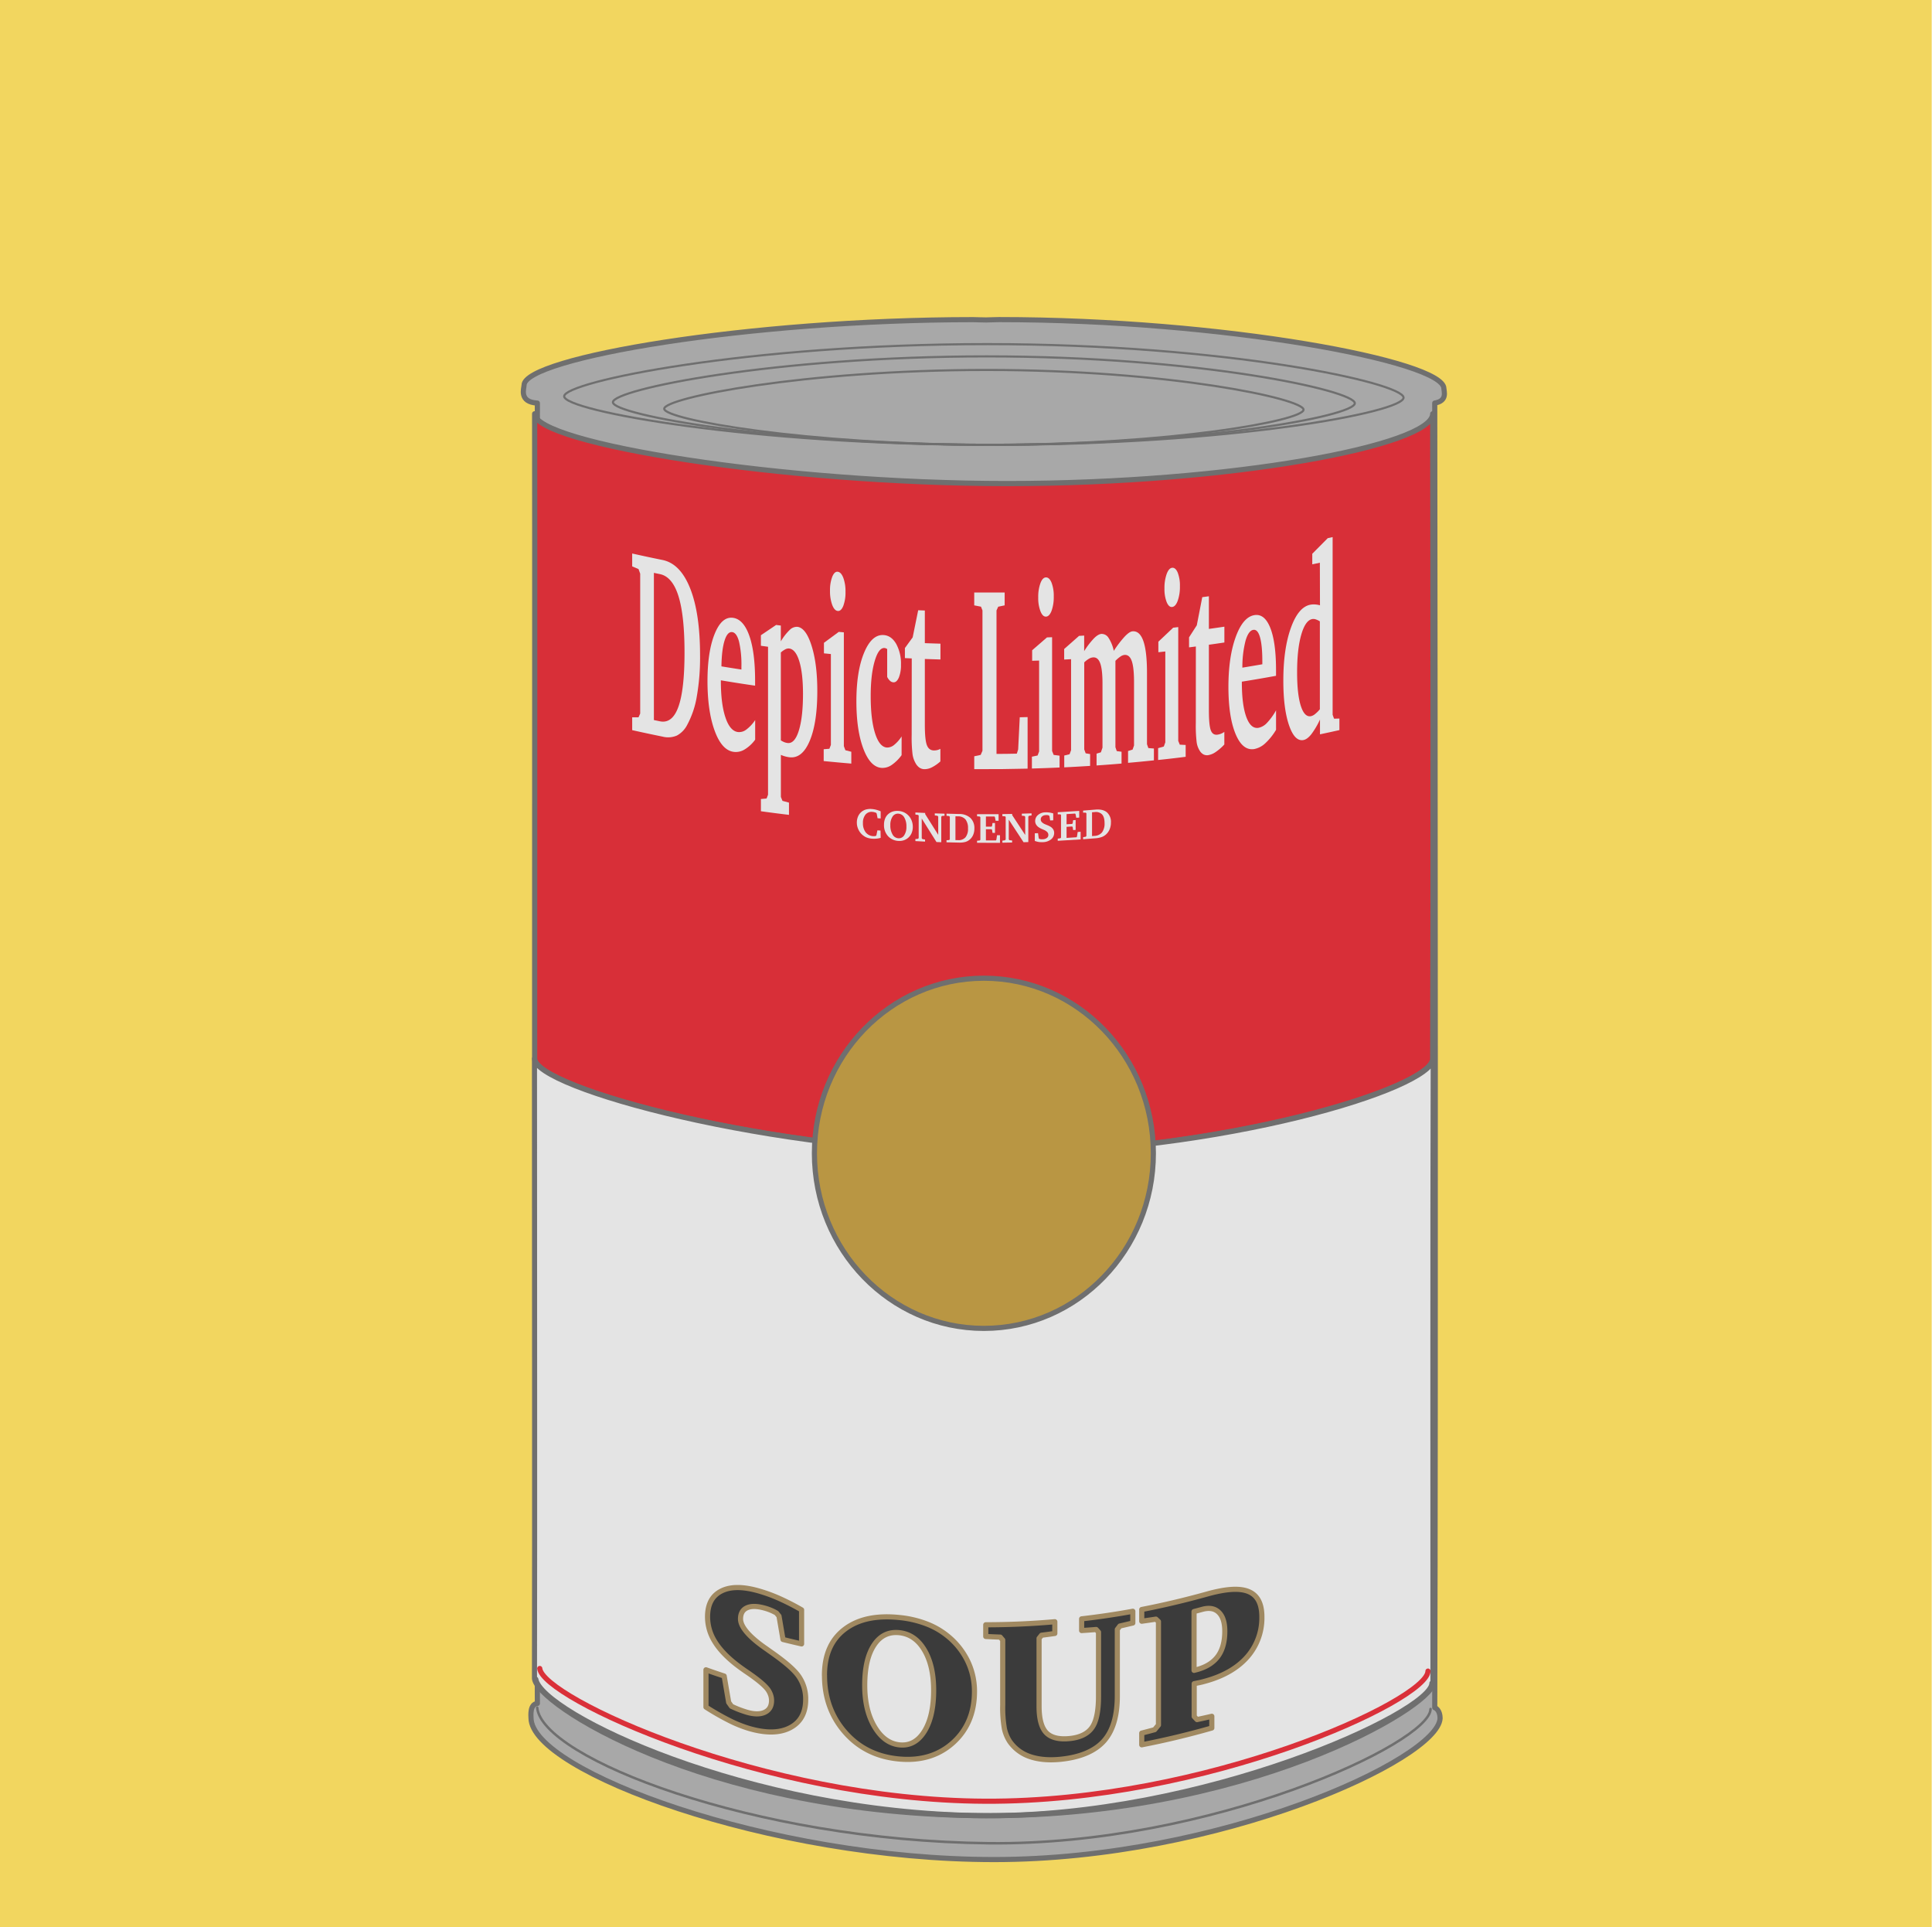 <svg id="Layer_1" data-name="Layer 1" xmlns="http://www.w3.org/2000/svg" viewBox="0 0 1082.98 1080"><path d="M919.66,605.18h1.39a6.14,6.14,0,0,1,6.14,6.14v6.9a6.14,6.14,0,0,1-6.14,6.14h-1.39a6.13,6.13,0,0,1-6.13-6.14v-6.9A6.13,6.13,0,0,1,919.66,605.18Z" style="fill:#70e9c5;fill-opacity:0"/><path d="M-.18-5.62h1083V1080H-.18Z" style="fill:#f2d65f"/><path d="M545.46,179.14c-125.74,0-251.5,21.46-251.69,36.68,0,1.76-3.08,9.48,7.45,10.09-.24,225.48-.58,531.2,0,728.76-4.34.37-3.57,7-3.56,8.21.35,29.57,133.27,79.27,259.67,79.27S806,986,807.24,963c0-1.2-.26-4.82-3-6,.58-197.55.25-505.63,0-731.11,7.2-1.23,5.17-6.46,5.12-8.23-.19-15.21-123.61-38.54-249.35-38.54-2.43,0-4.86.17-7.29.19S547.88,179.14,545.46,179.14Z" style="fill:#a8a8a8;stroke:#6f6f6f;stroke-linecap:round;stroke-linejoin:round;stroke-width:2.882px"/><path d="M564.6,271c125.85,0,238.51-21.38,238.51-39.11.21,91.8.36,268.42,0,361.3.21,16.48-118.57,53.05-244.42,53.05s-259.08-36.84-259-53.05c0-130.43.13-282.84,0-361.3C299.69,248.52,438.74,271,564.6,271Z" style="fill:#d82f38;stroke:#6f6f6f;stroke-linecap:round;stroke-linejoin:round;stroke-width:2.912px"/><path d="M558.71,646.29c125.94,0,244.63-36.22,244.68-53-.33,99.48-.11,264.13-.15,350.36-.31,12.54-105.17,76.19-257.64,73.87s-245.52-63-246-76.92c.19-95.24,0-222.52,0-347.31C299.63,609.61,432.77,646.29,558.71,646.29Z" style="fill:#e4e4e4;stroke:#6f6f6f;stroke-linecap:round;stroke-linejoin:round;stroke-width:2.849px"/><path d="M316.25,222.12c0-8.2,102.74-29.27,237.18-29.27s233.33,21.76,233.33,30-96.87,26.46-231.31,26.46S316.25,230.32,316.25,222.12Z" style="fill:none;stroke:#6f6f6f;stroke-linecap:round;stroke-linejoin:round;stroke-width:1.196px"/><path d="M343.57,225.42c0-7.2,90.81-25.69,209.63-25.69S759.44,218.84,759.44,226,673.82,249.27,555,249.27,343.57,232.63,343.57,225.42Z" style="fill:none;stroke:#6f6f6f;stroke-linecap:round;stroke-linejoin:round;stroke-width:1.196px"/><path d="M300.34,941.09c3.24,18.89,117.75,75,249.84,76.45,124.47,1.32,252.49-58,252.49-74.25" style="fill:none;stroke:#6f6f6f;stroke-linecap:round;stroke-linejoin:round;stroke-width:2.882px"/><path d="M456.52,646.34c0-54.19,42.53-98.12,95-98.12s95,43.93,95,98.12-42.52,98.13-95,98.13S456.52,700.53,456.52,646.34Z" style="fill:#b99643;stroke:#6f6f6f;stroke-linecap:round;stroke-linejoin:round;stroke-width:2.882px"/><path d="M372.33,229.08c0-6.1,78.24-21.75,180.64-21.75S730.69,223.5,730.69,229.6s-73.78,19.67-176.18,19.67S372.33,235.18,372.33,229.08Z" style="fill:none;stroke:#6f6f6f;stroke-linecap:round;stroke-linejoin:round;stroke-width:1.196px"/><path d="M302.56,935.06c1.43,16.38,125.14,73.81,249.62,74.4s248.27-56.71,248.27-72.94" style="fill:none;stroke:#da3039;stroke-linecap:round;stroke-linejoin:round;stroke-width:2.882px"/><path d="M301.13,957c2.49,28.09,121,74.64,253.12,76,124.48,1.33,247.54-56.23,247.64-75.22" style="fill:none;stroke:#6f6f6f;stroke-linecap:round;stroke-linejoin:round;stroke-width:1.402px"/><path d="M366.54,321.05v82.49l3.38.7c4.63.95,8.09-1.79,10.37-8.17s3.42-16.51,3.42-30.39-1.14-24.44-3.42-31.67-5.74-11.31-10.37-12.26Zm4.83-7.22c6.67,1.36,11.84,6.66,15.53,16s5.52,21.85,5.52,37.6a126.26,126.26,0,0,1-1.81,22.77,51.21,51.21,0,0,1-5.38,16,14,14,0,0,1-5.75,6,12.47,12.47,0,0,1-8.11.62q-8.5-1.72-17-3.63V402h3.55c.32-.7.63-1.4.94-2.1V321.5c-.31-.87-.62-1.73-.94-2.59l-3.55-1.5V310.2Q362.86,312.11,371.37,313.83Z" style="fill:#e4e4e4"/><path d="M415.6,375.23v-1.59a57.67,57.67,0,0,0-1.32-14c-.88-3.32-2.14-5.12-3.78-5.38q-2.69-.42-4.32,4.67c-1.09,3.41-1.68,8.24-1.78,14.52Q410,374.38,415.6,375.23Zm7.71,28.3v11a20.43,20.43,0,0,1-6.08,5.59,9.34,9.34,0,0,1-6.13,1.22q-6.56-1-10.52-11.88t-4-27.56q0-16.78,4.05-26.71c2.7-6.63,6.17-9.59,10.43-8.92,3.86.61,6.86,4,9,10.12s3.21,14.51,3.21,25.07v2.81q-9.6-1.38-19.19-3v.44q0,12.6,2.52,20.23t6.93,8.3a6.47,6.47,0,0,0,4.73-1.3A21.28,21.28,0,0,0,423.31,403.53Z" style="fill:#e4e4e4"/><path d="M437.7,414.92a11.08,11.08,0,0,0,1.88,1,8,8,0,0,0,1.88.48q4,.5,6.32-6.95T450.12,389q0-11.6-2.06-18.36t-5.71-7.2a3.77,3.77,0,0,0-2.08.43,11.71,11.71,0,0,0-2.57,1.8Zm-11.17,39.72v-6.85l3.18-.28.81-2.12V362.46l-4-.55V356q4.26-2.85,8.53-5.76l2.64.34v8.87a29.46,29.46,0,0,1,5-6.44,5.62,5.62,0,0,1,4.28-1.72q4.82.56,8,10.73t3.17,25.3q0,17.73-4.23,27.83t-11.39,9.24a16.44,16.44,0,0,1-2.4-.48,17.65,17.65,0,0,1-2.4-.85l0,23.56c.3.73.59,1.47.89,2.2l3.65,1v6.85Q434.38,455.74,426.53,454.64Z" style="fill:#e4e4e4"/><path d="M470.16,354.13l2.86.25v63.77c.28.77.57,1.53.86,2.3l3.32.86v6.63q-7.74-.65-15.48-1.42v-6.63l3.2-.26.83-2.15V366.54l-3.89-.38v-5.91Q466,357.21,470.16,354.13Zm-.63-33.71c1.29.12,2.34,1.24,3.17,3.35a21.64,21.64,0,0,1,1.24,7.86,21.37,21.37,0,0,1-1.23,7.92c-.81,2-1.86,3-3.12,2.85s-2.26-1.24-3.09-3.38a22.24,22.24,0,0,1-1.24-7.9,21.14,21.14,0,0,1,1.23-7.81C467.3,321.28,468.32,320.31,469.53,320.42Z" style="fill:#e4e4e4"/><path d="M505.39,423.22a23.26,23.26,0,0,1-5.66,5.56,9,9,0,0,1-5.51,1.57c-4.24-.27-7.66-3.86-10.26-10.73s-3.91-15.73-3.91-26.53q0-16.79,4.28-27.19t10.95-10c2.91.19,5.26,1.82,7.06,4.92a23.06,23.06,0,0,1,2.7,11.71,18.48,18.48,0,0,1-1.19,7.18c-.8,1.85-1.82,2.75-3.05,2.68a3.05,3.05,0,0,1-1.86-.8,7.51,7.51,0,0,1-1.63-2.22V363.76a3.75,3.75,0,0,0-.85-.45,2.28,2.28,0,0,0-.66-.15q-3.29-.21-5.51,7.38t-2.22,19.55q0,13.11,2.45,20.85c1.64,5.15,3.86,7.83,6.67,8a6.1,6.1,0,0,0,4-1.46,19.53,19.53,0,0,0,4.21-4.78Z" style="fill:#e4e4e4"/><path d="M511.08,369l-3.84-.18v-5.63c1.45-2,2.91-4,4.36-6L514.69,342l3.73.15v18.29q4.38.16,8.75.29v8.86c-2.91-.08-5.83-.18-8.75-.28v36.74q0,8.28,1.07,11.35c.71,2,2,3.1,3.84,3.16a7.86,7.86,0,0,0,2-.19,7.31,7.31,0,0,0,1.8-.7v7.05a21.58,21.58,0,0,1-4.83,3.35,9,9,0,0,1-4.21,1,5,5,0,0,1-2.76-.9,7.47,7.47,0,0,1-2.15-2.54,14.07,14.07,0,0,1-1.66-4.94,79.45,79.45,0,0,1-.48-10.79Z" style="fill:#e4e4e4"/><path d="M546.11,431.05v-7.21l3.61-.77c.34-.77.68-1.53,1-2.3V342.09c-.27-.69-.55-1.39-.83-2.09l-3.79-.74v-7.2q8.52.06,17.06,0v7.2l-3.62.76c-.32.7-.63,1.4-.95,2.09v80.41c3.79,0,7.59-.07,11.39-.15l.75-2.39q.45-9,.89-18l4.4-.1v28.89Q561.07,431.16,546.11,431.05Z" style="fill:#e4e4e4"/><path d="M586.89,357.22l2.86-.11v63.76l.87,2.2,3.32.43v6.63q-7.76.36-15.51.57v-6.63l3.2-.67.84-2.26V370.2l-3.9.12v-5.9Q582.74,360.83,586.89,357.22Zm-.63-33.62q1.93-.08,3.18,2.94a20.52,20.52,0,0,1,1.24,7.69,22.72,22.72,0,0,1-1.23,8.09c-.82,2.12-1.86,3.21-3.13,3.25s-2.27-.95-3.09-3a20.6,20.6,0,0,1-1.25-7.73,22.44,22.44,0,0,1,1.23-8C584,324.74,585,323.65,586.26,323.6Z" style="fill:#e4e4e4"/><path d="M624.34,364.76a58.9,58.9,0,0,1,6.1-8c1.77-1.86,3.23-2.85,4.36-2.95q4.1-.37,6.14,5.55t2,18.17v39.55c.26.72.52,1.44.77,2.16l3.11.25v6.63q-7.23.76-14.49,1.4v-6.63l2.54-.8.81-2.31v-35.3q0-8.43-1.29-12.06t-4.13-3.38A5.18,5.18,0,0,0,628,368a17.23,17.23,0,0,0-2.75,2.35v48.42l.75,2.17,2.68.35v6.63q-7,.6-14,1.07v-6.63l2.42-.74L618,419V383.1q0-7.85-1.27-11.36t-4-3.32a5.33,5.33,0,0,0-2.39.8,13.38,13.38,0,0,0-2.57,2V420c.27.72.54,1.45.8,2.18l2.49.42v6.63q-7.24.46-14.5.82v-6.63l3-.73c.27-.76.55-1.52.83-2.28V369.43l-3.87.2v-5.91q4.17-3.66,8.35-7.36l2.86-.17v8.72a44.54,44.54,0,0,1,5.51-7.19c1.56-1.55,2.94-2.37,4.16-2.46a4.53,4.53,0,0,1,4,2.23A21.37,21.37,0,0,1,624.34,364.76Z" style="fill:#e4e4e4"/><path d="M657.61,351.78l2.85-.34V415.2c.28.71.57,1.42.86,2.13l3.3.17v6.63q-7.71,1-15.44,1.79v-6.63l3.19-.92.84-2.33V365.1l-3.89.43v-5.91Q653.46,355.72,657.61,351.78ZM657,318.21c1.28-.15,2.34.74,3.16,2.69a19.72,19.72,0,0,1,1.24,7.59,23.45,23.45,0,0,1-1.23,8.18q-1.21,3.29-3.12,3.5c-1.22.15-2.25-.77-3.08-2.74a20.17,20.17,0,0,1-1.23-7.65,23.25,23.25,0,0,1,1.22-8.06Q655.17,318.42,657,318.21Z" style="fill:#e4e4e4"/><path d="M670.34,362.31l-3.82.49v-5.62l4.34-6.75q1.53-7.87,3.07-15.76l3.71-.5v18.29q4.33-.6,8.69-1.25v8.86c-2.9.44-5.8.85-8.69,1.26v36.74q0,8.28,1.06,11.16c.7,1.92,2,2.75,3.81,2.49a8.65,8.65,0,0,0,2-.55,8.94,8.94,0,0,0,1.79-1v7.06a27.59,27.59,0,0,1-4.81,4.19,10.4,10.4,0,0,1-4.17,1.78,4.38,4.38,0,0,1-2.74-.42,5.67,5.67,0,0,1-2.14-2.16,11.77,11.77,0,0,1-1.65-4.64,77.54,77.54,0,0,1-.48-10.71Z" style="fill:#e4e4e4"/><path d="M707.6,372.28V370.7q0-9-1.31-13.57T702.51,353q-2.68.45-4.32,6.07a59.51,59.51,0,0,0-1.78,15.1Q702,373.25,707.6,372.28Zm7.69,25.8V409a33.37,33.37,0,0,1-6.06,7.57,12.57,12.57,0,0,1-6.12,3.21q-6.55,1.1-10.52-8.46t-4-26.26q0-16.79,4.06-28t10.43-12.31q5.77-1,9,7.19t3.2,24v2.81q-9.57,1.74-19.16,3.28v.43q0,12.6,2.52,19.41t6.92,6a9,9,0,0,0,4.72-2.83A34.23,34.23,0,0,0,715.29,398.08Z" style="fill:#e4e4e4"/><path d="M739.85,397.5V348.23a10.37,10.37,0,0,0-2.36-1.13,4,4,0,0,0-2-.14c-2.54.53-4.58,3.48-6.11,8.88s-2.29,12.38-2.29,21q0,12.26,2.08,18.75c1.39,4.34,3.3,6.27,5.75,5.76a5.56,5.56,0,0,0,2.18-1.13A18.43,18.43,0,0,0,739.85,397.5Zm0-82.13-4.26.89v-5.91q4.33-4.35,8.67-8.74L747,301v99.57c.27.73.53,1.47.8,2.2l3-.08v6.48c-3.63.81-7.25,1.6-10.89,2.37v-8.29a44.6,44.6,0,0,1-4.89,8.29c-1.48,1.84-2.92,2.91-4.33,3.19q-4.95,1-8.14-8.32t-3.18-25q0-17.64,4.18-29.39t10.87-13.1a10.29,10.29,0,0,1,2.62-.18,14,14,0,0,1,2.87.48Z" style="fill:#e4e4e4"/><path d="M493.66,469.56a13.39,13.39,0,0,1-2.45.45,14.57,14.57,0,0,1-2.56,0,10,10,0,0,1-2.38-.48,7.54,7.54,0,0,1-2-1,8.85,8.85,0,0,1-2.91-3.28A9.07,9.07,0,0,1,480.3,461a8.52,8.52,0,0,1,.64-3.33,6.85,6.85,0,0,1,4.48-4,9.43,9.43,0,0,1,3.37-.26,12.92,12.92,0,0,1,2.42.42,15.24,15.24,0,0,1,2.45.86v4l-1.74-.13-.48-2.59-.33-.44a6.93,6.93,0,0,0-1-.34,4.34,4.34,0,0,0-.93-.17,4.43,4.43,0,0,0-4,1.47,7.15,7.15,0,0,0-1.46,4.8,8.12,8.12,0,0,0,1.52,5.14,5.69,5.69,0,0,0,4.21,2.17,5,5,0,0,0,.66,0c.24,0,.51-.05.78-.1l.36-.33c.19-.94.39-1.89.58-2.83l1.74.13Z" style="fill:#e4e4e4"/><path d="M503.62,456a3.56,3.56,0,0,0-3.3,1.64,8.39,8.39,0,0,0-1.24,4.87,9.71,9.71,0,0,0,1.24,5.16,4,4,0,0,0,3.25,2.12,3.53,3.53,0,0,0,3.27-1.66,8.41,8.41,0,0,0,1.25-4.88,9.71,9.71,0,0,0-1.22-5.16A4.05,4.05,0,0,0,503.62,456Zm-8.09,6.21a9,9,0,0,1,.62-3.47,6.51,6.51,0,0,1,1.84-2.57,6.92,6.92,0,0,1,2.52-1.38,8.66,8.66,0,0,1,3.06-.32,9,9,0,0,1,2.85.64,8.27,8.27,0,0,1,2.41,1.55,8.48,8.48,0,0,1,2.11,3,9.59,9.59,0,0,1,.73,3.74,8.91,8.91,0,0,1-.65,3.45,7.2,7.2,0,0,1-4.38,4.06,7.65,7.65,0,0,1-2.91.37,8.44,8.44,0,0,1-6-2.73A9.09,9.09,0,0,1,495.53,462.17Z" style="fill:#e4e4e4"/><path d="M513.12,471.37v-1.14l1.42-.13.43-.41V457.05l-.34-.35-1.51-.19v-1.17l5.48.26v.64q3.66,5.83,7.32,11.63V457.64c-.15-.15-.29-.31-.44-.47L524,457v-1.16l5.45.17v1.17l-1.42.1-.4.44V472l-2.68-.09q-4.14-6.57-8.27-13.17v11.06l.38.45,1.48.26v1.15Z" style="fill:#e4e4e4"/><path d="M535.57,457.48v13.35l1.39,0a5.11,5.11,0,0,0,4.25-1.59,7.47,7.47,0,0,0,1.4-5,7.69,7.69,0,0,0-1.4-5A5.39,5.39,0,0,0,537,457.5Zm2-1.29a9.22,9.22,0,0,1,6.36,2.18,7.8,7.8,0,0,1,2.26,5.95,8.81,8.81,0,0,1-.75,3.73,6.89,6.89,0,0,1-2.2,2.74,6.4,6.4,0,0,1-2.35,1.12,12.78,12.78,0,0,1-3.32.31c-2.33-.05-4.66-.1-7-.17v-1.16l1.46-.09.39-.37V457.74l-.39-.39-1.46-.16V456Z" style="fill:#e4e4e4"/><path d="M547.69,472.33v-1.16l1.46-.13.39-.37V457.93l-.39-.34-1.46-.12v-1.16q6,0,12.07,0V460l-1.66,0-.41-2.1-.26-.31-4.78,0v5.7l3.11,0,.33-.34c.08-.57.17-1.14.25-1.71h1.41v5.54h-1.41c-.08-.58-.17-1.15-.25-1.73l-.33-.32h-3.11V471l5.58,0,.28-.39c.13-.84.26-1.69.38-2.54h1.65v4.28Q554.12,472.36,547.69,472.33Z" style="fill:#e4e4e4"/><path d="M561.88,472.27v-1.14l1.42-.22.43-.44V457.84l-.34-.34-1.51-.09v-1.17c1.83,0,3.65-.05,5.48-.09v.64q3.66,5.59,7.32,11.16V457.72l-.43-.44-1.46-.1V456l5.45-.18V457l-1.41.19c-.14.15-.27.31-.41.47v14.26l-2.67.09q-4.14-6.3-8.28-12.64v11.06c.13.14.26.28.38.43l1.49.16v1.15Q564.61,472.24,561.88,472.27Z" style="fill:#e4e4e4"/><path d="M580.06,471.28V467l1.81-.07.39,2.85.31.35a6.51,6.51,0,0,0,1,.21,6.11,6.11,0,0,0,1,0,3.78,3.78,0,0,0,2.24-.72,2,2,0,0,0,.84-1.68,2.31,2.31,0,0,0-.59-1.59,5.71,5.71,0,0,0-2-1.3c-.15-.08-.37-.17-.68-.3a10.39,10.39,0,0,1-2.45-1.35,4.64,4.64,0,0,1-1.24-1.47,3.85,3.85,0,0,1-.43-1.73,4.4,4.4,0,0,1,1.57-3.44,6.38,6.38,0,0,1,4.07-1.51,12.56,12.56,0,0,1,2.2.1,15.2,15.2,0,0,1,2.29.5v3.88l-1.73.08-.39-2.46-.34-.32a2.56,2.56,0,0,0-.77-.22,4.41,4.41,0,0,0-1,0,3.26,3.26,0,0,0-2,.72,2.1,2.1,0,0,0-.77,1.68,2.16,2.16,0,0,0,.43,1.33,4.75,4.75,0,0,0,1.5,1.16c.18.1.65.31,1.43.62a13.72,13.72,0,0,1,2,.94,4.57,4.57,0,0,1,1.6,1.51,3.72,3.72,0,0,1,.56,2,4.53,4.53,0,0,1-1.74,3.64,7.55,7.55,0,0,1-4.6,1.56,13.1,13.1,0,0,1-2.34-.1A13.87,13.87,0,0,1,580.06,471.28Z" style="fill:#e4e4e4"/><path d="M592.91,471.21V470l1.46-.21.38-.39V456.7l-.38-.32-1.46,0v-1.17q6-.33,12.05-.76v3.75l-1.66.11c-.13-.69-.27-1.38-.41-2.07l-.25-.3c-1.6.11-3.19.22-4.78.31v5.7l3.11-.2.33-.36.24-1.73,1.41-.1v5.54l-1.41.1-.24-1.71-.33-.31-3.11.2v6.21l5.57-.37.28-.4c.13-.85.26-1.71.38-2.56l1.65-.12v4.29Q599.32,470.87,592.91,471.21Z" style="fill:#e4e4e4"/><path d="M612.14,455.21v13.36l1.38-.11a5.69,5.69,0,0,0,4.24-2,8.23,8.23,0,0,0,1.4-5.15q0-3.37-1.4-4.9a4.86,4.86,0,0,0-4.24-1.29Zm2-1.49q4.08-.35,6.34,1.54a7.07,7.07,0,0,1,2.25,5.72,9.55,9.55,0,0,1-.74,3.81,8,8,0,0,1-2.19,3,7.11,7.11,0,0,1-2.35,1.35,13.09,13.09,0,0,1-3.31.65l-7,.55v-1.17l1.46-.24.38-.4V455.8l-.38-.36h-1.46v-1.16Z" style="fill:#e4e4e4"/><path d="M395.73,956.71v-20.9q5.08,1.82,10.2,3.5,1.26,7.37,2.53,14.73l1.56,2.21c1.4.67,2.8,1.28,4.19,1.82s2.8,1,4.25,1.46c4.26,1.27,7.67,1.28,10.21.09s3.82-3.4,3.82-6.56A9.49,9.49,0,0,0,432,950a11.53,11.53,0,0,0-1.5-3c-1.74-2.42-5.43-5.5-11-9.36-2.74-1.85-4.85-3.37-6.33-4.52-5.73-4.41-9.9-8.85-12.55-13.2a26.07,26.07,0,0,1-4-13.76c0-7.14,2.59-11.93,7.79-14.53s12.17-2.53,21,0A87.7,87.7,0,0,1,437,895.88a136.31,136.31,0,0,1,12.33,6.33v19.08q-5.22-1.18-10.42-2.48-1.12-6.54-2.24-13.09L435.27,904a25.63,25.63,0,0,0-3.19-1.59,29.66,29.66,0,0,0-3.52-1.2c-4.21-1.15-7.5-1.22-9.89-.13s-3.57,3.16-3.57,6.25c0,4.21,4.55,9.75,13.74,16.18,1.05.73,1.85,1.3,2.39,1.7,8.22,5.69,13.7,10.29,16.39,14.09a22.24,22.24,0,0,1,4,13.24c0,7.38-2.9,12.67-8.67,15.7s-13.54,3.25-23.23.39a68.47,68.47,0,0,1-10.68-4.3A145.93,145.93,0,0,1,395.73,956.71Z" style="fill:#3b3b3b;stroke:#a08961;stroke-linecap:round;stroke-linejoin:round;stroke-width:2.882px"/><path d="M504.15,915c-6-.61-10.72,1.65-14.2,6.9s-5.23,12.77-5.23,22.62c0,9.23,1.83,17,5.48,23.16s8.34,9.62,14.06,10.2,10.34-1.95,13.84-7.5,5.26-13.28,5.26-23.09c0-9.34-1.76-16.89-5.28-22.72S509.91,915.63,504.15,915Zm-42,24c0-11.66,3.82-20.24,11.48-26s17.85-7.79,30.6-6.48a58.18,58.18,0,0,1,14.6,3.33,42.9,42.9,0,0,1,11.94,6.67,41.33,41.33,0,0,1,11.47,14.05,38.88,38.88,0,0,1,4,17.43c0,11.76-4,21.4-12,28.63s-18.33,10.41-30.93,9.1-22.41-6.55-29.9-15.25S462.19,951.22,462.18,939.06Z" style="fill:#3b3b3b;stroke:#a08961;stroke-linecap:round;stroke-linejoin:round;stroke-width:2.882px"/><path d="M552.57,910.57q19.38,0,38.71-1.71v6.57c-2.48.36-4.95.7-7.43,1l-1.4,1.75v38.1q0,10.55,4,14.75c2.69,2.79,7.12,3.94,13.29,3.29,5.87-.61,10-2.72,12.42-6.18s3.61-9.29,3.61-17.45v-36l-1.33-1.47q-4.07.33-8.13.59v-6.56Q620.7,905.61,635,903v6.57q-3.62.87-7.25,1.7l-1.44,1.9v37.39c0,11.1-2.51,19.52-7.54,25.15S605.47,984.93,594,986c-6.66.61-12.31,0-17-1.67a22.48,22.48,0,0,1-11-8.35,21.21,21.21,0,0,1-3-7.25,68.18,68.18,0,0,1-.92-13.32V919.11c-.47-.54-.94-1.08-1.4-1.63-2.71-.09-5.41-.21-8.12-.35Z" style="fill:#3b3b3b;stroke:#a08961;stroke-linecap:round;stroke-linejoin:round;stroke-width:2.882px"/><path d="M669.32,936.12l1.53-.4c5.38-1.44,9.34-4,11.89-7.5s3.82-8.22,3.82-14c0-4.93-1.13-8.47-3.39-10.65s-5.34-2.71-9.26-1.64q-2.29.63-4.59,1.23ZM640,977.84v-6.56c2.41-.62,4.81-1.25,7.22-1.91l2.15-2.61v-58l-1.43-1.35c-2.65.41-5.29.8-7.94,1.17v-6.56q18.33-3.57,36.41-8.61c10.41-2.92,18.13-3.56,23.26-1.54s7.67,6.73,7.67,14.28a33,33,0,0,1-7.92,22.12c-5.28,6.17-13.07,10.9-23.45,13.79-1.78.5-3.12.84-4,1s-1.76.38-2.57.52V962L671,963.7c2.77-.59,5.52-1.2,8.28-1.84v6.56Q659.76,974,640,977.84Z" style="fill:#3b3b3b;stroke:#a08961;stroke-linecap:round;stroke-linejoin:round;stroke-width:2.882px"/></svg>